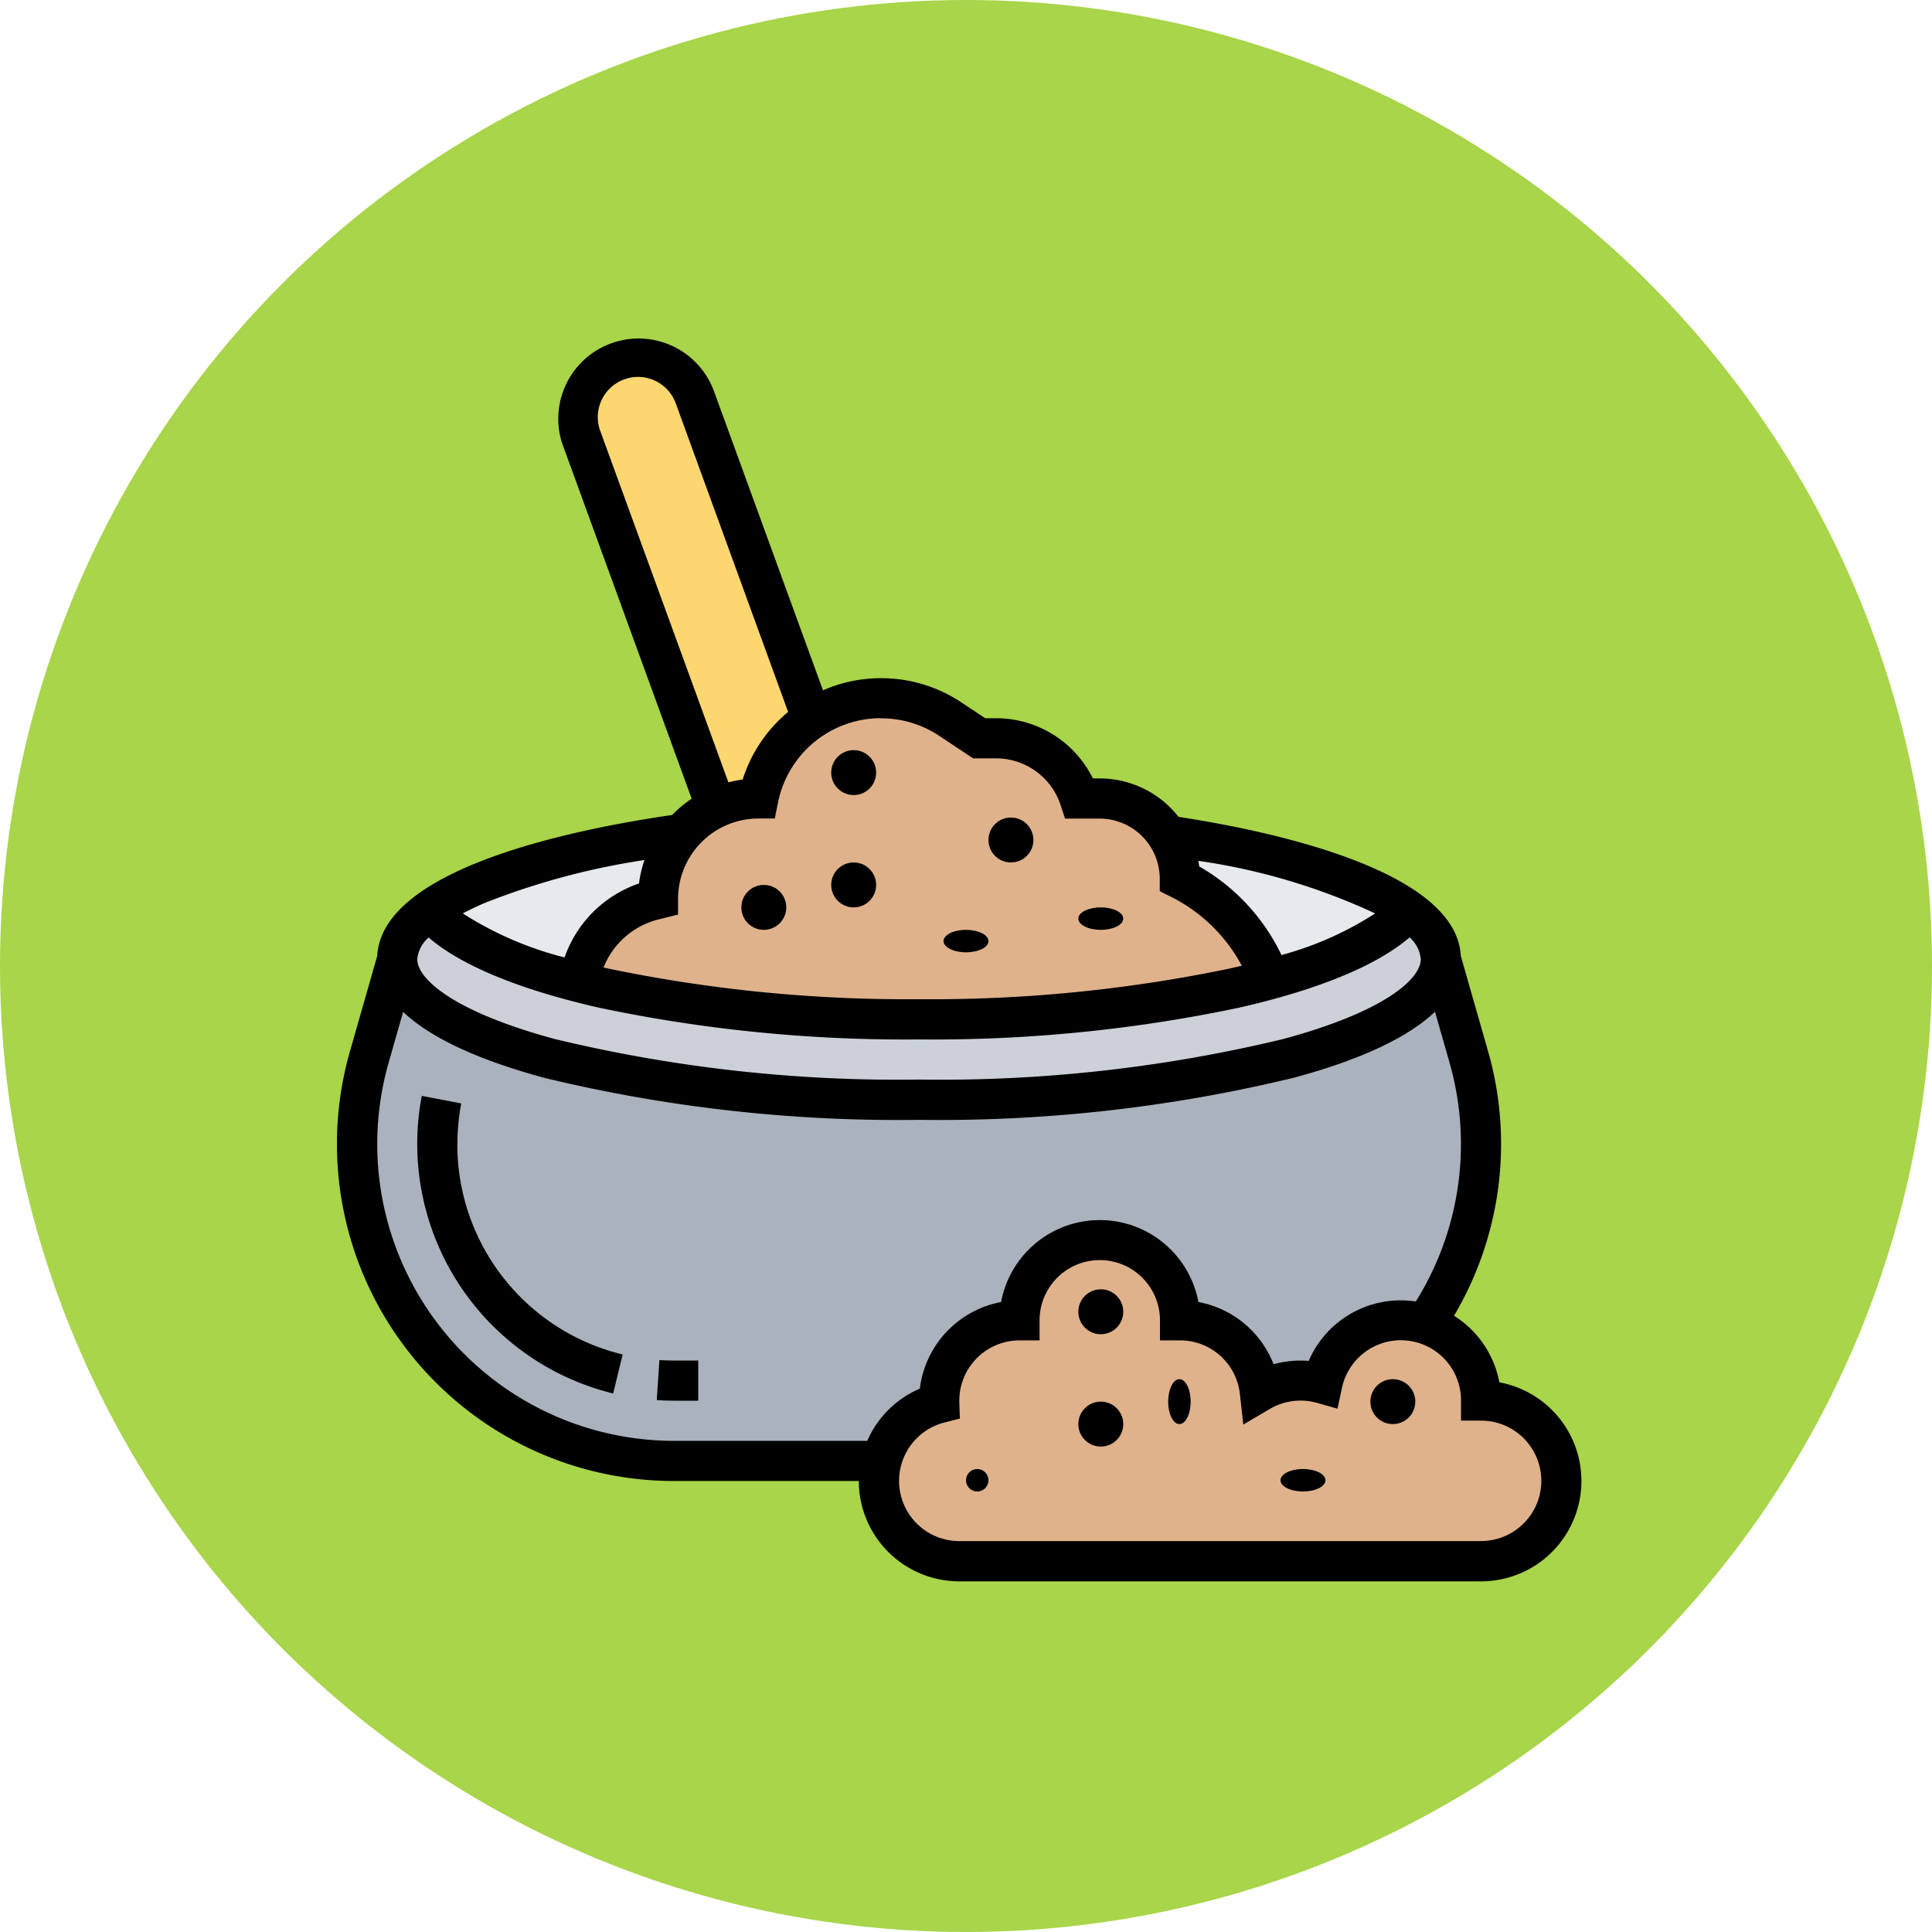 <svg xmlns="http://www.w3.org/2000/svg" width="86" height="86" viewBox="0 0 86 86">
  <g id="Grupo_1106669" data-name="Grupo 1106669" transform="translate(-915.051 -9769)">
    <circle id="Elipse_11695" data-name="Elipse 11695" cx="43" cy="43" r="43" transform="translate(915.051 9769)" fill="#a8d549"/>
    <g id="levadura" transform="translate(930.051 9784)">
      <g id="Grupo_1106331" data-name="Grupo 1106331" transform="translate(0.893 0.893)">
        <g id="Grupo_1106324" data-name="Grupo 1106324" transform="translate(0 26.802)">
          <path id="Trazado_897017" data-name="Trazado 897017" d="M57.894,254.273a14.107,14.107,0,0,1-2.363,9.973,3.577,3.577,0,0,0-4.566,2.651,3.6,3.6,0,0,0-.975-.135,3.556,3.556,0,0,0-1.81.492,3.573,3.573,0,0,0-3.55-3.173,3.574,3.574,0,1,0-7.147,0,3.574,3.574,0,0,0-3.574,3.574c0,.038,0,.075,0,.112a3.58,3.58,0,0,0-2.571,2.569H22.106A14.106,14.106,0,0,1,8.543,252.354L9.787,248c0,3.454,10.4,6.254,23.228,6.254s23.228-2.8,23.228-6.254l1.244,4.354a14.335,14.335,0,0,1,.406,1.919Z" transform="translate(-8 -248)" fill="#aab2bd"/>
        </g>
        <g id="Grupo_1106325" data-name="Grupo 1106325" transform="translate(1.787 24.622)">
          <path id="Trazado_897018" data-name="Trazado 897018" d="M32.092,231.684a62.865,62.865,0,0,0,15.136,1.656,61.673,61.673,0,0,0,15.621-1.785c3.01-.824,5.19-1.885,6.157-3.076a2.87,2.87,0,0,1,1.451,2.18c0,3.454-10.4,6.254-23.228,6.254S24,234.114,24,230.66a2.871,2.871,0,0,1,1.451-2.18C26.469,229.733,28.832,230.843,32.092,231.684Z" transform="translate(-24 -228.48)" fill="#ccd1d9"/>
        </g>
        <g id="Grupo_1106326" data-name="Grupo 1106326" transform="translate(36.066 21.3)">
          <path id="Trazado_897019" data-name="Trazado 897019" d="M330.95,198.73c4.913.717,8.758,1.9,10.728,3.322-.967,1.19-3.147,2.251-6.157,3.076a8.165,8.165,0,0,0-4.007-4.469A3.556,3.556,0,0,0,330.95,198.73Z" transform="translate(-330.95 -198.73)" fill="#e6e9ed"/>
        </g>
        <g id="Grupo_1106327" data-name="Grupo 1106327" transform="translate(3.237 21.229)">
          <path id="Trazado_897020" data-name="Trazado 897020" d="M48.217,198.1h0a4.441,4.441,0,0,0-1.064,2.891l-.19.048a4.464,4.464,0,0,0-3.332,3.656c-3.26-.841-5.623-1.951-6.641-3.2C39.025,200.019,43.065,198.808,48.217,198.1Z" transform="translate(-36.99 -198.1)" fill="#e6e9ed"/>
        </g>
        <g id="Grupo_1106328" data-name="Grupo 1106328" transform="translate(9.827)">
          <path id="Trazado_897021" data-name="Trazado 897021" d="M101.222,9.833l5.2,14.277a5.474,5.474,0,0,0-.46.338,5.541,5.541,0,0,0-1.925,3.207,4.445,4.445,0,0,0-1.875.412L96.136,11.528a2.68,2.68,0,0,1,5.086-1.7Z" transform="translate(-95.999 -8)" fill="#fcd770"/>
        </g>
        <g id="Grupo_1106329" data-name="Grupo 1106329" transform="translate(23.228 39.31)">
          <path id="Trazado_897022" data-name="Trazado 897022" d="M242.8,367.147a3.574,3.574,0,1,1,0,7.147H219.574a3.574,3.574,0,0,1-.89-7.036c0-.037,0-.074,0-.112a3.574,3.574,0,0,1,3.574-3.574,3.574,3.574,0,0,1,7.147,0,3.573,3.573,0,0,1,3.55,3.173,3.556,3.556,0,0,1,1.81-.492,3.6,3.6,0,0,1,.975.135,3.573,3.573,0,0,1,7.066.758Z" transform="translate(-216 -360)" fill="#dfb28b"/>
        </g>
        <g id="Grupo_1106330" data-name="Grupo 1106330" transform="translate(9.879 15.188)">
          <path id="Trazado_897023" data-name="Trazado 897023" d="M127.218,156.51a61.673,61.673,0,0,1-15.621,1.785,62.865,62.865,0,0,1-15.136-1.656,4.464,4.464,0,0,1,3.332-3.656l.19-.048a4.441,4.441,0,0,1,1.064-2.891c.077-.093.159-.181.245-.267a4.457,4.457,0,0,1,3.158-1.309,5.541,5.541,0,0,1,1.925-3.207A5.579,5.579,0,0,1,109.9,144h.016a5.559,5.559,0,0,1,3.083.934l1.28.853h.748a3.92,3.92,0,0,1,3.719,2.68h.893a3.57,3.57,0,0,1,3.009,1.645h0a3.556,3.556,0,0,1,.564,1.929,8.165,8.165,0,0,1,4.007,4.469Z" transform="translate(-96.46 -144)" fill="#dfb28b"/>
        </g>
      </g>
      <g id="Grupo_1106332" data-name="Grupo 1106332" transform="translate(0 0)">
        <path id="Trazado_897024" data-name="Trazado 897024" d="M127.587,407.809l-.118,1.783c.253.017.51.025.764.025h1.082V407.83h-1.082C128.018,407.83,127.8,407.823,127.587,407.809Z" transform="translate(-113.234 -362.267)"/>
        <path id="Trazado_897025" data-name="Trazado 897025" d="M33.787,304.643a9.668,9.668,0,0,1,.171-1.808L32.2,302.5a11.44,11.44,0,0,0,8.52,13.246l.423-1.736a9.615,9.615,0,0,1-7.359-9.366Z" transform="translate(-28.426 -268.718)"/>
        <path id="Trazado_897026" data-name="Trazado 897026" d="M51.742,46.532a4.478,4.478,0,0,0-2.019-2.964A15,15,0,0,0,51.24,31.8l-1.215-4.251c-.2-3.835-8.546-5.573-12.564-6.188a4.462,4.462,0,0,0-3.513-1.71h-.3a4.807,4.807,0,0,0-4.315-2.68h-.478l-1.055-.7a6.431,6.431,0,0,0-3.578-1.083H24.21a6.408,6.408,0,0,0-2.576.541L16.787,2.43A3.574,3.574,0,0,0,10.011,4.7l5.778,15.853a5.4,5.4,0,0,0-.869.725C10.773,21.876,2,23.6,1.792,27.552L.577,31.8A15,15,0,0,0,15,50.924h8.229A4.472,4.472,0,0,0,27.7,55.391H50.924a4.467,4.467,0,0,0,.818-8.859ZM4.079,26.73c1.81,1.56,5.054,2.553,7.608,3.131a66.023,66.023,0,0,0,14.221,1.408A66.03,66.03,0,0,0,40.13,29.861c2.556-.578,5.8-1.573,7.614-3.135a1.463,1.463,0,0,1,.5.97c0,.879-1.609,2.339-6.142,3.559a65.18,65.18,0,0,1-16.193,1.8,65.18,65.18,0,0,1-16.193-1.8c-4.534-1.221-6.142-2.68-6.142-3.559a1.471,1.471,0,0,1,.505-.965Zm42.134-1.07a14.716,14.716,0,0,1-4.171,1.852,9.02,9.02,0,0,0-3.66-3.944c-.01-.084-.024-.167-.039-.249A28.114,28.114,0,0,1,46.213,25.66ZM24.226,16.975a4.649,4.649,0,0,1,2.587.783l1.505,1h1.019a3.022,3.022,0,0,1,2.871,2.069l.2.611h1.537a2.683,2.683,0,0,1,2.68,2.68v.552l.494.247a7.248,7.248,0,0,1,3.158,3.069c-.179.043-.361.086-.546.128a65.165,65.165,0,0,1-13.827,1.364,65.163,65.163,0,0,1-13.827-1.364l-.212-.049a3.564,3.564,0,0,1,2.452-2.139l.866-.217v-.7a3.578,3.578,0,0,1,3.574-3.574h.732l.144-.718a4.676,4.676,0,0,1,4.573-3.749ZM11.7,4.129A1.787,1.787,0,0,1,15.1,3.008L20.082,16.69A6.448,6.448,0,0,0,18.058,19.7a5.335,5.335,0,0,0-.635.124Zm1.987,19.154a5.314,5.314,0,0,0-.244,1.044,5.34,5.34,0,0,0-3.313,3.292,15.384,15.384,0,0,1-4.53-1.96q.434-.231.948-.453a32.347,32.347,0,0,1,7.139-1.923ZM23.6,49.137H15A13.212,13.212,0,0,1,2.3,32.3l.645-2.258c1.2,1.143,3.324,2.139,6.311,2.943a66.975,66.975,0,0,0,16.657,1.863A66.981,66.981,0,0,0,42.566,32.98c2.987-.8,5.111-1.8,6.311-2.943l.645,2.258a13.211,13.211,0,0,1-1.5,10.639,4.461,4.461,0,0,0-4.767,2.645,4.484,4.484,0,0,0-1.564.148,4.463,4.463,0,0,0-3.345-2.769,4.468,4.468,0,0,0-8.784,0,4.478,4.478,0,0,0-3.617,3.856,4.464,4.464,0,0,0-2.34,2.323ZM50.924,53.6H27.7a2.681,2.681,0,0,1-.668-5.277l.694-.178-.024-.742c0-.019,0-.038,0-.058a2.683,2.683,0,0,1,2.68-2.68h.893v-.893a2.68,2.68,0,1,1,5.36,0v.893h.893a2.675,2.675,0,0,1,2.663,2.378l.153,1.37,1.188-.7a2.7,2.7,0,0,1,2.088-.267l.916.259.2-.93a2.68,2.68,0,0,1,5.3.569v.893h.893a2.68,2.68,0,0,1,0,5.36Z" transform="translate(0 0)"/>
        <circle id="Elipse_11728" data-name="Elipse 11728" cx="1" cy="1" r="1" transform="translate(22 18.391)"/>
        <circle id="Elipse_11729" data-name="Elipse 11729" cx="1" cy="1" r="1" transform="translate(18 24.391)"/>
        <circle id="Elipse_11730" data-name="Elipse 11730" cx="1" cy="1" r="1" transform="translate(29 21.391)"/>
        <ellipse id="Elipse_11731" data-name="Elipse 11731" cx="1" cy="0.5" rx="1" ry="0.5" transform="translate(27 26.391)"/>
        <circle id="Elipse_11732" data-name="Elipse 11732" cx="1" cy="1" r="1" transform="translate(22 23.391)"/>
        <circle id="Elipse_11733" data-name="Elipse 11733" cx="1" cy="1" r="1" transform="translate(33 42.391)"/>
        <circle id="Elipse_11734" data-name="Elipse 11734" cx="0.5" cy="0.5" r="0.5" transform="translate(28 50.391)"/>
        <circle id="Elipse_11735" data-name="Elipse 11735" cx="1" cy="1" r="1" transform="translate(33 47.391)"/>
        <ellipse id="Elipse_11736" data-name="Elipse 11736" cx="0.5" cy="1" rx="0.5" ry="1" transform="translate(37 46.391)"/>
        <circle id="Elipse_11737" data-name="Elipse 11737" cx="1" cy="1" r="1" transform="translate(46 46.391)"/>
        <ellipse id="Elipse_11738" data-name="Elipse 11738" cx="1" cy="0.5" rx="1" ry="0.5" transform="translate(42 50.391)"/>
        <ellipse id="Elipse_11739" data-name="Elipse 11739" cx="1" cy="0.5" rx="1" ry="0.5" transform="translate(33 25.391)"/>
      </g>
    </g>
  </g>
</svg>
